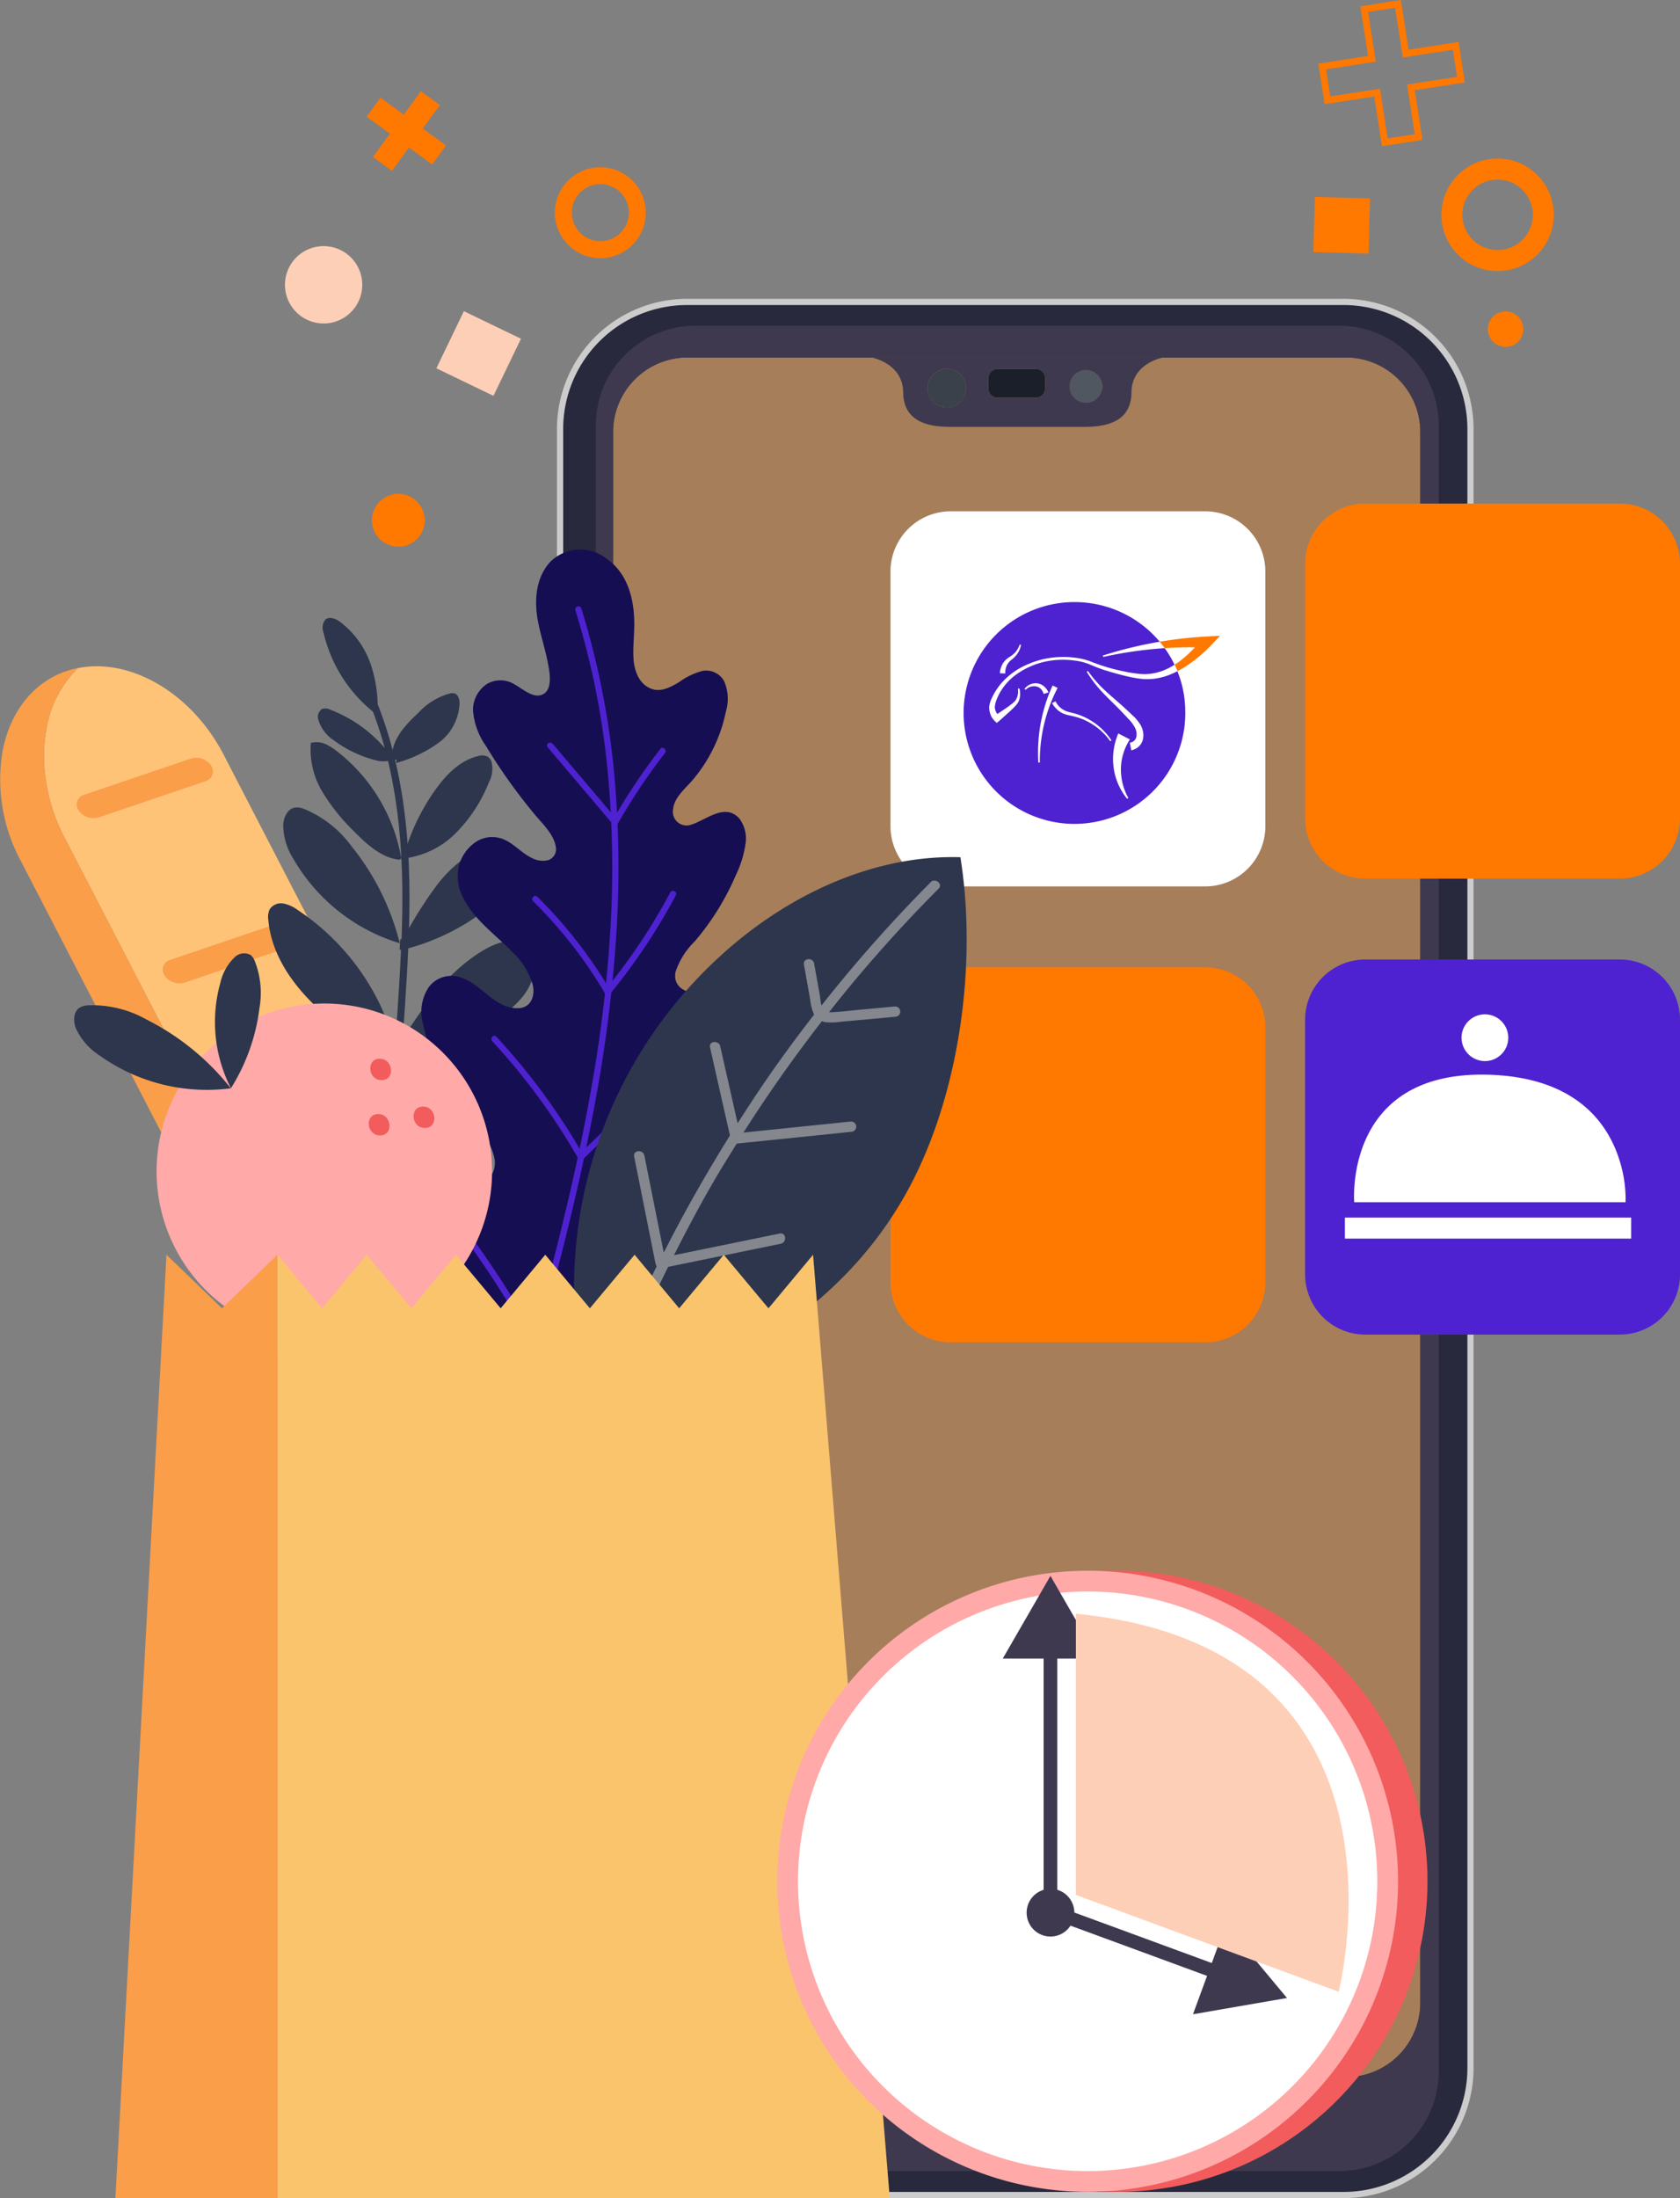 <svg xmlns="http://www.w3.org/2000/svg" xmlns:xlink="http://www.w3.org/1999/xlink" width="225.443" height="294.81" viewBox="0 0 225.443 294.81">
  <rect x="0" y="0" width="225.443" height="294.81" fill="#808080" stroke="none"/>
  <defs>
    <clipPath id="clip-path">
      <rect id="Rectangle_17279" data-name="Rectangle 17279" width="50.305" height="50.306" fill="#fff"/>
    </clipPath>
    <clipPath id="clip-path-2">
      <rect id="Rectangle_17280" data-name="Rectangle 17280" width="50.305" height="50.305" fill="#ff7800"/>
    </clipPath>
    <clipPath id="clip-path-4">
      <rect id="Rectangle_17282" data-name="Rectangle 17282" width="50.305" height="50.305" fill="#fff"/>
    </clipPath>
    <clipPath id="clip-path-5">
      <rect id="Rectangle_17285" data-name="Rectangle 17285" width="36.6" height="50.696" fill="#ff7800"/>
    </clipPath>
  </defs>
  <g id="Group_8210" data-name="Group 8210" transform="translate(-75 -111)">
    <g id="Find_food_you_love_vector" data-name="Find food you love vector" transform="translate(18.665 41.88)">
      <path id="Path_2989" data-name="Path 2989" d="M222.19,102.385H134.071a17.089,17.089,0,0,0-17.023,17.031V339.263a17.075,17.075,0,0,0,17.023,17.023H222.19a17.077,17.077,0,0,0,17.03-17.023V119.416a17.09,17.09,0,0,0-17.03-17.031m.339,7.449a9.988,9.988,0,0,1,9.956,9.964V330.521a9.981,9.981,0,0,1-9.956,9.957h-88.4a9.988,9.988,0,0,1-9.963-9.957V119.8a10,10,0,0,1,9.963-9.964Z" transform="translate(14.444 7.228)" fill="#29293d"/>
      <path id="Path_2990" data-name="Path 2990" d="M222.26,102.039H134.141A17.466,17.466,0,0,0,116.7,119.486V339.333a17.459,17.459,0,0,0,17.439,17.439H222.26A17.459,17.459,0,0,0,239.7,339.333V119.486a17.467,17.467,0,0,0-17.439-17.447m16.614,237.294a16.632,16.632,0,0,1-16.614,16.606H134.141a16.624,16.624,0,0,1-16.606-16.606V119.486a16.632,16.632,0,0,1,16.606-16.615H222.26a16.64,16.64,0,0,1,16.614,16.615Z" transform="translate(14.374 7.158)" fill="#ccc"/>
      <path id="Path_2991" data-name="Path 2991" d="M231.288,118.546V329.27a9.98,9.98,0,0,1-9.956,9.956h-88.4a9.988,9.988,0,0,1-9.964-9.956V118.546a9.995,9.995,0,0,1,9.964-9.964h88.4a9.988,9.988,0,0,1,9.956,9.964" transform="translate(15.64 8.48)" fill="#ff7800" opacity="0.3"/>
      <path id="Path_2992" data-name="Path 2992" d="M160.653,109.853a2.59,2.59,0,1,1-2.586,2.6,2.593,2.593,0,0,1,2.586-2.6" transform="translate(22.733 8.737)" fill="#3b414b"/>
      <path id="Path_2993" data-name="Path 2993" d="M178.365,112.176a2.322,2.322,0,1,1-2.319-2.208,2.267,2.267,0,0,1,2.319,2.208" transform="translate(25.897 8.76)" fill="#515760"/>
      <path id="Path_2994" data-name="Path 2994" d="M172.5,111.138v1.309a1.281,1.281,0,0,1-1.285,1.285h-5.08a1.286,1.286,0,0,1-1.285-1.285v-1.309a1.292,1.292,0,0,1,1.285-1.285h5.08a1.286,1.286,0,0,1,1.285,1.285" transform="translate(24.104 8.737)" fill="#1a1f29"/>
      <path id="Path_2995" data-name="Path 2995" d="M164.509,112.7a2.59,2.59,0,1,0-2.594,2.586,2.592,2.592,0,0,0,2.594-2.586m9.341-2.594h-5.081a1.29,1.29,0,0,0-1.284,1.285V112.7a1.284,1.284,0,0,0,1.284,1.284h5.081a1.28,1.28,0,0,0,1.285-1.284V111.4a1.286,1.286,0,0,0-1.285-1.285m-22.03-1.525h39.12s-4.21.73-4.243,4.683-3.356,4.616-6.333,4.616H162.4c-2.975,0-6.29-.671-6.333-4.616s-4.243-4.683-4.243-4.683m28.653,1.666a2.208,2.208,0,1,0,2.321,2.2,2.268,2.268,0,0,0-2.321-2.2" transform="translate(21.47 8.481)" fill="#3e394f"/>
      <path id="Path_2996" data-name="Path 2996" d="M234.149,118.361V329.985h-2.473V119.261a9.987,9.987,0,0,0-9.954-9.964h-88.4a9.995,9.995,0,0,0-9.964,9.964V329.985H121.04V118.361a13.363,13.363,0,0,1,13.319-13.319H220.83a13.352,13.352,0,0,1,13.319,13.319" transform="translate(15.25 7.765)" fill="#3e394f"/>
      <path id="Path_2997" data-name="Path 2997" d="M234.149,292.171v9.234a13.358,13.358,0,0,1-13.319,13.319H134.359a13.369,13.369,0,0,1-13.319-13.319v-9.234h2.319a9.987,9.987,0,0,0,9.964,9.956h88.4a9.979,9.979,0,0,0,9.954-9.956Z" transform="translate(15.25 45.579)" fill="#3e394f"/>
      <g id="Group_2173" data-name="Group 2173" transform="translate(175.832 137.699)" style="mix-blend-mode: normal;isolation: isolate">
        <g id="Group_2172" data-name="Group 2172">
          <g id="Group_2171" data-name="Group 2171" clip-path="url(#clip-path)">
            <path id="Path_2998" data-name="Path 2998" d="M196.186,176.056h-34.2A8.077,8.077,0,0,1,153.934,168V133.8a8.077,8.077,0,0,1,8.052-8.053h34.2a8.075,8.075,0,0,1,8.052,8.053V168a8.075,8.075,0,0,1-8.052,8.053" transform="translate(-153.934 -125.75)" fill="#fff"/>
          </g>
        </g>
      </g>
      <g id="Group_2176" data-name="Group 2176" transform="translate(231.473 136.657)" style="mix-blend-mode: multiply;isolation: isolate">
        <g id="Group_2175" data-name="Group 2175">
          <g id="Group_2174" data-name="Group 2174" clip-path="url(#clip-path-2)">
            <path id="Path_2999" data-name="Path 2999" d="M242.474,175.188h-34.2a8.077,8.077,0,0,1-8.053-8.053v-34.2a8.077,8.077,0,0,1,8.053-8.053h34.2a8.076,8.076,0,0,1,8.053,8.053v34.2a8.076,8.076,0,0,1-8.053,8.053" transform="translate(-200.222 -124.883)" fill="#ff7800"/>
          </g>
        </g>
      </g>
      <g id="Group_2179" data-name="Group 2179" transform="translate(175.832 198.851)" style="mix-blend-mode: multiply;isolation: isolate">
        <g id="Group_2178" data-name="Group 2178" transform="translate(0 0)">
          <g id="Group_2177" data-name="Group 2177" clip-path="url(#clip-path-2)">
            <path id="Path_3000" data-name="Path 3000" d="M196.186,226.926h-34.2a8.077,8.077,0,0,1-8.052-8.053v-34.2a8.077,8.077,0,0,1,8.052-8.053h34.2a8.075,8.075,0,0,1,8.052,8.053v34.2a8.075,8.075,0,0,1-8.052,8.053" transform="translate(-153.934 -176.622)" fill="#ff7800"/>
          </g>
        </g>
      </g>
      <g id="Group_2182" data-name="Group 2182" transform="translate(231.473 197.808)" style="mix-blend-mode: multiply;isolation: isolate">
        <g id="Group_2181" data-name="Group 2181" transform="translate(0 0)">
          <g id="Group_2180" data-name="Group 2180" clip-path="url(#clip-path-4)">
            <path id="Path_3001" data-name="Path 3001" d="M242.474,226.059h-34.2a8.077,8.077,0,0,1-8.053-8.053v-34.2a8.077,8.077,0,0,1,8.053-8.053h34.2a8.076,8.076,0,0,1,8.053,8.053v34.2a8.076,8.076,0,0,1-8.053,8.053" transform="translate(-200.222 -175.754)" fill="#4e22d0"/>
          </g>
        </g>
      </g>
      <rect id="Rectangle_17283" data-name="Rectangle 17283" width="38.412" height="2.822" transform="translate(236.812 232.418)" fill="#fff"/>
      <path id="Path_3002" data-name="Path 3002" d="M217.682,185.009a3.135,3.135,0,1,1,3.14,3.13,3.144,3.144,0,0,1-3.14-3.13" transform="translate(34.78 23.292)" fill="#fff"/>
      <path id="Path_3003" data-name="Path 3003" d="M242.12,205.716H205.708s-1.467-17.642,17.96-17.108c11.678.319,15.989,6.414,17.559,11.237a17.337,17.337,0,0,1,.893,5.871" transform="translate(32.355 24.649)" fill="#fff"/>
      <path id="Path_3004" data-name="Path 3004" d="M62.182,165.989l39.195,75.747c4.33,8.368,12.568,13.028,19.564,11.616,5.194-4.895,6.147-14.311,1.818-22.678l-39.2-75.748c-4.33-8.368-12.58-13.052-19.576-11.639a14.761,14.761,0,0,0-4.223,8.195,20.293,20.293,0,0,0-.023,7.125,23.781,23.781,0,0,0,2.441,7.383" transform="translate(2.802 15.443)" fill="#ffc377"/>
      <path id="Path_3005" data-name="Path 3005" d="M54.848,154.5A22.938,22.938,0,0,0,57.267,169l39.2,75.746c5.005,9.674,15.25,14.4,22.75,10.518a11.236,11.236,0,0,0,2.72-1.959c-7,1.412-15.234-3.248-19.564-11.616l-17.9-34.584-21.3-41.163a23.781,23.781,0,0,1-2.441-7.383,20.322,20.322,0,0,1,.023-7.125,14.757,14.757,0,0,1,4.223-8.195,11.215,11.215,0,0,0-3.17,1.088c-3.75,1.941-6.138,5.691-6.961,10.164" transform="translate(1.809 15.485)" fill="#fa9e4a"/>
      <path id="Path_3006" data-name="Path 3006" d="M66.064,161.239l14.326-4.858a1.36,1.36,0,0,0,.725-2.1,2.414,2.414,0,0,0-1.186-.9,2.439,2.439,0,0,0-1.517-.032l-14.326,4.858a1.333,1.333,0,0,0-.724,2.1,2.4,2.4,0,0,0,.833.757,2.3,2.3,0,0,0,.353.144,2.426,2.426,0,0,0,1.516.032" transform="translate(3.541 17.506)" fill="#fa9e4a"/>
      <path id="Path_3007" data-name="Path 3007" d="M75.658,179.669l14.326-4.858a1.36,1.36,0,0,0,.725-2.1,2.434,2.434,0,0,0-2.7-.934l-14.326,4.856a1.334,1.334,0,0,0-.724,2.1,2.378,2.378,0,0,0,.833.757,2.583,2.583,0,0,0,.353.144,2.426,2.426,0,0,0,1.516.032" transform="translate(5.48 21.23)" fill="#fa9e4a"/>
      <path id="Path_3008" data-name="Path 3008" d="M86.542,203.4l14.326-4.858a1.36,1.36,0,0,0,.725-2.1,2.433,2.433,0,0,0-2.7-.934l-14.326,4.858a1.333,1.333,0,0,0-.724,2.1,2.4,2.4,0,0,0,.833.757,2.622,2.622,0,0,0,1.869.177" transform="translate(7.679 26.026)" fill="#fa9e4a"/>
      <path id="Path_3009" data-name="Path 3009" d="M96.136,221.834l14.326-4.858a1.36,1.36,0,0,0,.725-2.1,2.433,2.433,0,0,0-2.7-.934L94.157,218.8a1.334,1.334,0,0,0-.724,2.1,2.411,2.411,0,0,0,.833.757,2.574,2.574,0,0,0,.353.144,2.435,2.435,0,0,0,1.516.033" transform="translate(9.618 29.751)" fill="#fa9e4a"/>
      <path id="Path_3010" data-name="Path 3010" d="M81.527,184.625c-.368,1.132.394,2.3,1.172,3.2a29.293,29.293,0,0,0,19.345,9.953c.166-.228.331-.457.5-.685q-.05-.444-.088-.885a32.706,32.706,0,0,0-6.985-9.359,15.03,15.03,0,0,0-10.914-3.984c-1.236.106-2.646.583-3.035,1.76" transform="translate(7.247 23.482)" fill="#339dd5"/>
      <path id="Path_3011" data-name="Path 3011" d="M84.673,170.267a2.486,2.486,0,0,0-.19,1.444c.469,5.347,4.146,9.9,8.305,13.293a43.2,43.2,0,0,0,8.041,5.21c.518-2.492-.345-5.081-1.465-7.371a31.828,31.828,0,0,0-10.939-12.466,4.839,4.839,0,0,0-1.908-.868,1.832,1.832,0,0,0-1.844.758" transform="translate(7.858 20.788)" fill="#2d364c"/>
      <path id="Path_3012" data-name="Path 3012" d="M86.139,161.141a8.764,8.764,0,0,0,1.447,4.677A24.754,24.754,0,0,0,101.782,177a33.552,33.552,0,0,0-6.495-13.035,14.878,14.878,0,0,0-6.381-4.99,2.493,2.493,0,0,0-1.165-.174c-1.011.147-1.549,1.311-1.6,2.337" transform="translate(8.197 18.625)" fill="#2d364c"/>
      <path id="Path_3013" data-name="Path 3013" d="M101.309,167.138a.661.661,0,0,0,.109-.011,1.914,1.914,0,0,0-.007-.233l-.072,0a23.216,23.216,0,0,0-8.6-14.171,8.015,8.015,0,0,0-1.206-.79,2.992,2.992,0,0,0-2.3-.326,11.059,11.059,0,0,0,1.583,6.614,26.746,26.746,0,0,0,4.336,5.366c1.653,1.673,3.532,3.375,5.86,3.677a.336.336,0,0,0,.295-.13" transform="translate(8.813 17.153)" fill="#2d364c"/>
      <path id="Path_3014" data-name="Path 3014" d="M90.566,147.814a1.258,1.258,0,0,0-.5,1.43,5.027,5.027,0,0,0,2.161,2.828,15.748,15.748,0,0,0,5.418,2.582,3.637,3.637,0,0,0,1.926.094l.209-.011c-.075-.332-.153-.666-.232-1a18.246,18.246,0,0,0-7.862-5.822,1.5,1.5,0,0,0-1.124-.106" transform="translate(8.984 16.393)" fill="#2d364c"/>
      <path id="Path_3015" data-name="Path 3015" d="M97.745,150.348c.049.131.1.262.149.394a18.045,18.045,0,0,0-.833-6.678,12.075,12.075,0,0,0-4.16-5.881c-.587-.434-1.45-.791-2-.305a1.717,1.717,0,0,0-.248,1.69,19.214,19.214,0,0,0,6.9,10.851Z" transform="translate(9.09 14.353)" fill="#2d364c"/>
      <path id="Path_3016" data-name="Path 3016" d="M99,196.229c.058.561.119,1.117.2,1.672a26.368,26.368,0,0,0,12.249-3.075,11.356,11.356,0,0,0,3.151-2.039,4.563,4.563,0,0,0,1.463-3.359,2.5,2.5,0,0,0-.463-1.381,3.42,3.42,0,0,0-3.081-.928,15.575,15.575,0,0,0-8.059,3.365A29.2,29.2,0,0,0,99,196.229" transform="translate(10.796 24.345)" fill="#339dd5"/>
      <path id="Path_3017" data-name="Path 3017" d="M98.661,188.412c0,.45-.011.9-.007,1.349a1.5,1.5,0,0,0,.844-.043,45.083,45.083,0,0,0,11.2-4.519,17.089,17.089,0,0,0,4.8-3.738,7.709,7.709,0,0,0,1.929-5.637,2.529,2.529,0,0,0-.546-1.435,2.338,2.338,0,0,0-1.266-.642c-1.962-.426-3.973.432-5.658,1.512-4.909,3.151-8.228,8.166-11.3,13.153" transform="translate(10.727 21.626)" fill="#2d364c"/>
      <path id="Path_3018" data-name="Path 3018" d="M99.176,176.316c-.011.254-.022.507-.037.757l.388.018a29.961,29.961,0,0,0,8.5-3.534c3-1.826,5.832-4.46,6.455-7.913a2.733,2.733,0,0,0-.457-2.39c-.792-.829-2.171-.6-3.234-.156a17.131,17.131,0,0,0-6.644,5.313A51.3,51.3,0,0,0,99.59,175.7l-.379-.018c-.01.182-.019.364-.03.541a.616.616,0,0,1,0,.1" transform="translate(10.825 19.416)" fill="#2d364c"/>
      <path id="Path_3019" data-name="Path 3019" d="M98.93,154.97c-.017.144-.038.284-.054.428a17.762,17.762,0,0,0,5.659-2.682,6.893,6.893,0,0,0,2.843-5.359c-.011-.506-.165-1.091-.637-1.268a1.282,1.282,0,0,0-.661-.013,8.971,8.971,0,0,0-4.253,2.621c-1.647,1.531-3.338,3.333-3.51,5.579l-.166.119c.124.174.246.35.37.525Z" transform="translate(10.625 16.049)" fill="#2d364c"/>
      <path id="Path_3020" data-name="Path 3020" d="M103.808,157.657a28.593,28.593,0,0,0-4.288,9.155,11.826,11.826,0,0,0,6.87-3.208,20.039,20.039,0,0,0,4.63-6.973,3.828,3.828,0,0,0,.362-2.824,1.293,1.293,0,0,0-.5-.654,1.7,1.7,0,0,0-1.29-.082c-2.446.578-4.33,2.529-5.783,4.586" transform="translate(10.902 17.453)" fill="#2d364c"/>
      <path id="Path_3021" data-name="Path 3021" d="M99.978,180.1c.513-10.934.044-22.017-3.974-32.326-.224-.571.688-.857.911-.286,3.936,10.1,4.509,20.956,4.057,31.681-.487,11.521-1.644,23.029-2.541,34.524-.047.6-1,.656-.953.043.874-11.2,1.974-22.412,2.5-33.635" transform="translate(10.184 16.28)" fill="#2d364c"/>
      <path id="Path_3022" data-name="Path 3022" d="M149.5,194.5a7.641,7.641,0,0,1-1.308,2.7,23.23,23.23,0,0,1-3.7,3.577c-1.564,1.335-3.136,2.663-4.71,4-1.47,1.243-3.005,2.443-4.4,3.769-1.19,1.132-2.351,2.742-1.777,4.45.529,1.546,2.315,1.888,3.8,1.8,1.808-.108,3.515-.841,5.342-.731a5.247,5.247,0,0,1,4.676,6.086c-.417,3.22-3.1,5.8-5.7,7.6a41.762,41.762,0,0,1-9.035,4.349c-5.888,2.235-12.642,4.549-15.821,10.236-.256.45-1,.083-.745-.376.043-.078.1-.149.141-.227a99.879,99.879,0,0,1-7.906-7.066,97.609,97.609,0,0,1-7.291-8.1c-1.153-1.424-2.272-2.879-3.321-4.38a15.022,15.022,0,0,1-2.352-4.5c-.727-2.577,0-5.786,2.661-7.038,2.416-1.142,4.51.238,6.375,1.73.608.492,1.19,1,1.749,1.423,1.266.959,3.11,1.991,4.739,1.368a3.227,3.227,0,0,0,1.737-3.605,8.794,8.794,0,0,0-2.378-4.214,39.667,39.667,0,0,1-3.2-4.215,28.159,28.159,0,0,1-4.017-9.594,6.015,6.015,0,0,1,.726-4.733,3.735,3.735,0,0,1,3.67-1.57c3.226.5,4.927,4.3,8.327,4.29,1.839-.011,2.39-1.717,2.011-3.216a9.9,9.9,0,0,0-2.645-4.248c-2.26-2.363-5.12-4.3-6.616-7.251a6.207,6.207,0,0,1-.664-4.254,5.651,5.651,0,0,1,2.086-3.179,4,4,0,0,1,3.693-.6c1.564.545,2.576,1.9,4.043,2.593a3.073,3.073,0,0,0,2.225.286,1.554,1.554,0,0,0,.982-1.818c-.281-1.672-1.763-3.029-2.82-4.3a75.91,75.91,0,0,1-6.571-9.226,9.39,9.39,0,0,1-1.714-4.818,4.214,4.214,0,0,1,1.867-3.455,3.587,3.587,0,0,1,3.75.079c.976.522,2.343,1.793,3.545,1.4,1.628-.543,1.126-3.039.9-4.242-.345-1.844-.95-3.635-1.31-5.48-.546-2.724-.411-5.8,1.5-8.011a5.679,5.679,0,0,1,7.515-.664c2.836,1.868,3.761,5.13,3.868,8.257.069,1.778-.207,3.568-.088,5.338.107,1.586.785,3.468,2.526,4.011,1.289.412,2.578-.345,3.628-.966a9.061,9.061,0,0,1,3.172-1.492,2.766,2.766,0,0,1,2.84,1.409,5.979,5.979,0,0,1,.224,4.067,20.541,20.541,0,0,1-4.346,9.04c-.99,1.2-2.568,2.395-2.73,4.026a1.835,1.835,0,0,0,2.409,2.1c2-.6,4.567-3.02,6.5-.791a4.436,4.436,0,0,1,.808,3.291,13.97,13.97,0,0,1-1.274,4.2,34.771,34.771,0,0,1-5.57,8.977,10.086,10.086,0,0,0-2.546,4.049c-.375,1.729,1.013,2.831,2.719,2.808,1.729-.014,3.28-.858,4.973-1.067a4.26,4.26,0,0,1,3.857,1.375,5.077,5.077,0,0,1,.969,4.741" transform="translate(10.013 12.812)" fill="#160e53"/>
      <path id="Path_3023" data-name="Path 3023" d="M125.56,159.956a109.9,109.9,0,0,0-3.754-20.784q-.366-1.282-.768-2.557a.417.417,0,0,0-.793.251,106.678,106.678,0,0,1,4.255,20.791,135.33,135.33,0,0,1,.494,21.12,181.1,181.1,0,0,1-2.476,21.441c-1.243,7.211-2.838,14.359-4.616,21.459-1.787,7.144-3.761,14.24-5.756,21.331q-.375,1.334-.751,2.67c-.141.5.68.676.821.177,2.006-7.122,4.013-14.248,5.852-21.415,1.846-7.193,3.526-14.432,4.861-21.737a190.594,190.594,0,0,0,2.75-21.413,139.232,139.232,0,0,0-.119-21.336" transform="translate(13.298 14.09)" fill="#4e22d0"/>
      <path id="Path_3024" data-name="Path 3024" d="M134.552,206.084l-17.939,15.175a120.141,120.141,0,0,0-12.689-18.852c-.334-.408-1.035.028-.7.44a120.027,120.027,0,0,1,12.92,19.268.438.438,0,0,0,.664.052l18.37-15.539c.4-.341-.228-.88-.627-.543" transform="translate(11.633 27.407)" fill="#4e22d0"/>
      <path id="Path_3025" data-name="Path 3025" d="M136.752,185.154l-15.271,14.7a87.029,87.029,0,0,0-11.427-15.464c-.361-.391-.914.21-.555.6a86.136,86.136,0,0,1,11.545,15.746.434.434,0,0,0,.662.052q7.838-7.544,15.674-15.09c.38-.367-.25-.908-.627-.543" transform="translate(12.895 23.774)" fill="#4e22d0"/>
      <path id="Path_3026" data-name="Path 3026" d="M132.464,168.3a78.811,78.811,0,0,1-8.36,12.618,61.425,61.425,0,0,0-9.481-12.032c-.38-.376-.934.224-.555.6a60.584,60.584,0,0,1,9.648,12.38.433.433,0,0,0,.662.052,79.919,79.919,0,0,0,8.835-13.241c.244-.46-.5-.834-.749-.374" transform="translate(13.816 20.506)" fill="#4e22d0"/>
      <path id="Path_3027" data-name="Path 3027" d="M130.8,152.4a83.386,83.386,0,0,0-6.135,9.109l-8.3-9.792c-.339-.4-1.041.034-.7.439l8.716,10.28a.435.435,0,0,0,.724-.034,81.659,81.659,0,0,1,6.323-9.459c.32-.411-.307-.957-.627-.543" transform="translate(14.146 17.165)" fill="#4e22d0"/>
      <path id="Path_3028" data-name="Path 3028" d="M170.452,164.339c2.295,14.359-.119,31.994-7.108,44.756-7.651,13.966-20.69,22.469-35.67,27.845a36.9,36.9,0,0,1-6.532,1.767,37.329,37.329,0,0,1-1.7-6.694,60.16,60.16,0,0,1,21.439-56.7c8.348-6.759,18.856-11.291,29.57-10.97" transform="translate(14.762 19.744)" fill="#2d364c"/>
      <path id="Path_3029" data-name="Path 3029" d="M165.826,167.167a193.79,193.79,0,0,0-14.656,16.538c-.12-.474-.151-1.006-.232-1.453q-.373-2.088-.748-4.176c-.156-.868-1.529-.745-1.373.127l.851,4.745a6.188,6.188,0,0,0,.516,1.974q-2.537,3.26-4.939,6.625c-1.85,2.6-3.609,5.26-5.325,7.948l-2.33-10.313c-.194-.855-1.567-.736-1.373.127l2.672,11.827c-3.188,5.1-6.168,10.337-8.879,15.708q-1.3-6.507-2.6-13.017c-.172-.862-1.546-.742-1.373.129q1.435,7.184,2.869,14.368a.931.931,0,0,0,.161.345c-.031.064-.066.126-.1.19q-3.961,8.085-7.157,16.513c-.314.827.941,1.4,1.257.567,2.22-5.852,4.758-11.577,7.533-17.186l15.108-3.1c.861-.177.74-1.551-.127-1.373l-14.2,2.909c1.676-3.311,3.411-6.591,5.275-9.8,1.013-1.744,2.08-3.457,3.147-5.169l15.436-1.586a.69.69,0,0,0-.127-1.373l-14.408,1.481q4.906-7.712,10.527-14.938a2.485,2.485,0,0,0,.508.138,7.864,7.864,0,0,0,1.886-.048l2.575-.236,4.95-.454a.69.69,0,0,0-.127-1.373l-4.356.4c-1.388.127-2.786.319-4.178.374-.1,0-.2,0-.3,0,.891-1.128,1.78-2.257,2.7-3.365q5.692-6.881,12.005-13.212c.625-.627-.451-1.492-1.072-.867" transform="translate(15.397 20.275)" fill="#84878e"/>
      <path id="Path_3030" data-name="Path 3030" d="M115.033,193.913a22.509,22.509,0,1,1-29.775-11.257,22.51,22.51,0,0,1,29.775,11.257" transform="translate(5.341 23.045)" fill="#ffa9a9"/>
      <path id="Path_3031" data-name="Path 3031" d="M63.038,183.977a8.755,8.755,0,0,0,3.243,3.668A24.749,24.749,0,0,0,83.821,192a33.554,33.554,0,0,0-11.283-9.21,14.875,14.875,0,0,0-7.868-1.922,2.486,2.486,0,0,0-1.134.32c-.861.549-.873,1.833-.5,2.789" transform="translate(3.482 23.08)" fill="#2d364c"/>
      <path id="Path_3032" data-name="Path 3032" d="M81.1,175.655a6.893,6.893,0,0,0-1.855,3.371,19.455,19.455,0,0,0,1.422,14.134A26.377,26.377,0,0,0,84.5,182.371a11.7,11.7,0,0,0-.661-6.331,1.962,1.962,0,0,0-.537-.755,1.824,1.824,0,0,0-2.2.37" transform="translate(6.659 21.911)" fill="#2d364c"/>
      <path id="Path_3033" data-name="Path 3033" d="M167.664,335.219H85.5V208.694l5.985,7.182,5.984-7.182,6,7.182,5.985-7.182,6,7.182,5.984-7.182,5.984,7.182,6-7.182,5.984,7.182,5.984-7.182,6,7.182,5.985-7.182Z" transform="translate(8.068 28.71)" fill="#fac46d"/>
      <path id="Path_3034" data-name="Path 3034" d="M89.153,208.694V335.219H67.409L74.26,208.694l7.447,7.182Z" transform="translate(4.413 28.711)" fill="#fa9e4a"/>
      <path id="Path_3035" data-name="Path 3035" d="M97.126,186.823c-1.856,0-1.594,2.874.251,2.874s1.6-2.874-.251-2.874" transform="translate(10.162 24.291)" fill="#f25c5c"/>
      <path id="Path_3036" data-name="Path 3036" d="M101.963,192.16c-1.856,0-1.594,2.874.251,2.874s1.594-2.874-.251-2.874" transform="translate(11.139 25.369)" fill="#f25c5c"/>
      <path id="Path_3037" data-name="Path 3037" d="M96.959,192.994c-1.856,0-1.594,2.874.251,2.874s1.594-2.874-.251-2.874" transform="translate(10.128 25.538)" fill="#f25c5c"/>
      <path id="Path_3038" data-name="Path 3038" d="M101.127,86.429l-2.284,3.124L96.3,87.695l2.278-3.129-3.122-2.272,1.856-2.552,3.13,2.277,2.294-3.145,2.547,1.857-2.295,3.145,3.124,2.285-1.864,2.547Z" transform="translate(10.08 2.477)" fill="#ff7800"/>
      <path id="Path_3039" data-name="Path 3039" d="M116.537,94.4a6.1,6.1,0,1,1,6.971,5.086,6.109,6.109,0,0,1-6.971-5.086m5.437-4.723a3.823,3.823,0,1,0,4.372,3.189,3.826,3.826,0,0,0-4.372-3.189" transform="translate(14.326 4.189)" fill="#ff7800"/>
      <rect id="Rectangle_17284" data-name="Rectangle 17284" width="8.504" height="8.505" transform="translate(114.892 118.517) rotate(-64.264)" fill="#fecfb7"/>
      <path id="Path_3040" data-name="Path 3040" d="M90.722,96.223a5.187,5.187,0,1,1-4.324,5.926,5.187,5.187,0,0,1,4.324-5.926" transform="translate(8.238 5.97)" fill="#fecfb7"/>
      <path id="Path_3041" data-name="Path 3041" d="M99.042,123.839a3.545,3.545,0,1,1-2.955,4.051,3.547,3.547,0,0,1,2.955-4.051" transform="translate(10.199 11.555)" fill="#ff7800"/>
      <path id="Path_3042" data-name="Path 3042" d="M227.883,285.6a41.651,41.651,0,1,1-41.651-41.651A41.65,41.65,0,0,1,227.883,285.6" transform="translate(20.008 35.834)" fill="#f25c5c"/>
      <path id="Path_3043" data-name="Path 3043" d="M224.6,285.6a41.651,41.651,0,1,1-41.651-41.651A41.65,41.65,0,0,1,224.6,285.6" transform="translate(19.343 35.834)" fill="#ffa9a9"/>
      <path id="Path_3044" data-name="Path 3044" d="M221.343,285.131a38.866,38.866,0,1,1-38.866-38.866,38.866,38.866,0,0,1,38.866,38.866" transform="translate(19.812 36.303)" fill="#fff"/>
      <path id="Path_3045" data-name="Path 3045" d="M194.724,297.267,171.03,288.56V252.19h1.834v35.091l22.492,8.262Z" transform="translate(25.352 37.5)" fill="#3e394f"/>
      <path id="Path_3046" data-name="Path 3046" d="M166.466,255.613l6.4-11.088,6.4,11.088Z" transform="translate(24.43 35.951)" fill="#3e394f"/>
      <path id="Path_3047" data-name="Path 3047" d="M187.7,295.455l12.616-2.185-8.2-9.834Z" transform="translate(28.722 43.814)" fill="#3e394f"/>
      <g id="Group_2185" data-name="Group 2185" transform="translate(200.71 285.549)" style="mix-blend-mode: multiply;isolation: isolate">
        <g id="Group_2184" data-name="Group 2184" transform="translate(0 0)">
          <g id="Group_2183" data-name="Group 2183" clip-path="url(#clip-path-5)">
            <path id="Path_3048" data-name="Path 3048" d="M174.63,248.745V286.46l35.254,12.981s11.926-46.11-35.254-50.7" transform="translate(-174.63 -248.745)" fill="#fecfb7"/>
          </g>
        </g>
      </g>
      <path id="Path_3049" data-name="Path 3049" d="M175.534,282.637a3.2,3.2,0,1,1-3.2-3.2,3.2,3.2,0,0,1,3.2,3.2" transform="translate(24.968 43.006)" fill="#3e394f"/>
      <path id="Path_3050" data-name="Path 3050" d="M221.357,79.762,214.643,80.8l1.024,6.666-5.437.839-1.024-6.666-6.669,1.03-.84-5.437,6.669-1.03-1.034-6.663,5.437-.84,1.035,6.663,6.712-1.036ZM212,69.744l-3.627.56,1.035,6.663L202.742,78l.56,3.627,6.67-1.031L211,87.259l3.627-.56L213.6,80.035,220.311,79l-.56-3.627-6.712,1.036Z" transform="translate(31.549 0.421)" fill="#ff7800"/>
      <path id="Path_3051" data-name="Path 3051" d="M216.886,89.479a7.545,7.545,0,1,1,1.628,10.54,7.556,7.556,0,0,1-1.628-10.54m8.879.641a4.726,4.726,0,1,0,1.022,6.61,4.734,4.734,0,0,0-1.022-6.61" transform="translate(34.325 3.996)" fill="#ff7800"/>
      <rect id="Rectangle_17286" data-name="Rectangle 17286" width="7.405" height="7.405" transform="matrix(0.028, -1, 1, 0.028, 232.574, 102.933)" fill="#ff7800"/>
      <path id="Path_3052" data-name="Path 3052" d="M221.078,104.415a2.381,2.381,0,1,1,.513,3.329,2.38,2.38,0,0,1-.513-3.329" transform="translate(35.373 7.441)" fill="#ff7800"/>
    </g>
    <g id="Group_8194" data-name="Group 8194" transform="translate(-48.896 -37.575)">
      <path id="Path_10236" data-name="Path 10236" d="M29.749,14.738A14.875,14.875,0,1,1,14.873,0,14.9,14.9,0,0,1,26.313,5.316c.233.28.459.566.67.863A14.508,14.508,0,0,1,28.3,8.4c.139.286.267.578.387.873a14.58,14.58,0,0,1,1.058,5.47" transform="translate(253.206 229.324)" fill="#4e22d0"/>
      <path id="Path_10237" data-name="Path 10237" d="M128.6,20.686l-1.262,1.321-.006.006a19.329,19.329,0,0,1-3.446,2.846c-.329.206-.667.4-1.014.578-.121-.3-.248-.587-.388-.873.276-.169.546-.353.806-.55a15.235,15.235,0,0,0,1.926-1.782q-2.024-.018-4.054.117c-.211-.3-.437-.584-.67-.863a55.547,55.547,0,0,1,6.272-.7Z" transform="translate(159.027 213.156)" fill="#ff7800"/>
      <path id="Path_10238" data-name="Path 10238" d="M85.614,26.385l-.05-.187a55.358,55.358,0,0,1,7.627-1.853c.233.28.459.565.67.863a55.259,55.259,0,0,0-8.247,1.177" transform="translate(186.327 210.296)" fill="#fff"/>
      <path id="Path_10239" data-name="Path 10239" d="M40.926,35.617a10.241,10.241,0,0,1-.986.458,8.863,8.863,0,0,1-2.2.562,7.874,7.874,0,0,1-2.252-.071c-.729-.117-1.442-.28-2.146-.464s-1.4-.384-2.1-.6-1.38-.488-2.041-.774a7.7,7.7,0,0,0-2.041-.532,11.993,11.993,0,0,0-2.128-.1A10.7,10.7,0,0,0,20.929,35.1a10.526,10.526,0,0,0-1.808,1.091,7.735,7.735,0,0,0-1.47,1.475,7.243,7.243,0,0,0-1,1.8,3.343,3.343,0,0,0-.23.931c0,.034,0,.065,0,.1a.675.675,0,0,0,.012.092,1.829,1.829,0,0,0,.05.221,1.707,1.707,0,0,0,.074.212l.047.1.068.132-.022-.049a1.092,1.092,0,0,0,.112.157l.757-.513c.363-.243.735-.492,1.073-.759a4.12,4.12,0,0,0,.475-.406,1.478,1.478,0,0,0,.316-.492,2.4,2.4,0,0,0,.14-1.226l.192-.037a2.632,2.632,0,0,1,.025,1.38,1.956,1.956,0,0,1-.31.667,5.224,5.224,0,0,1-.465.525c-.316.326-.648.618-.983.916l-1,.9-.31.243-.276-.273a2.619,2.619,0,0,1-.49-.685l0-.009a.011.011,0,0,1,0-.006l0,0-.012-.031-.016-.034-.028-.077c-.019-.049-.037-.1-.053-.148-.028-.1-.056-.2-.078-.3a2.476,2.476,0,0,1-.047-.307c-.006-.049-.009-.111-.012-.175s.006-.117.012-.172a3.8,3.8,0,0,1,.35-1.131,8.611,8.611,0,0,1,1.194-1.887,9.557,9.557,0,0,1,3.545-2.594,11.556,11.556,0,0,1,2.084-.707,12.737,12.737,0,0,1,2.181-.3,12.211,12.211,0,0,1,2.2.092,8.689,8.689,0,0,1,2.143.532,24.484,24.484,0,0,0,4.107,1.241,20.939,20.939,0,0,0,2.106.363,6.619,6.619,0,0,0,2.063-.04,7.321,7.321,0,0,0,1.951-.633,10.032,10.032,0,0,0,.952-.535c.14.286.267.578.388.873" transform="translate(240.972 202.975)" fill="#fff"/>
      <path id="Path_10240" data-name="Path 10240" d="M22.256,29.916a3.11,3.11,0,0,1,.369-1.244,2.587,2.587,0,0,1,.9-.917,3.337,3.337,0,0,0,.858-.71,3.03,3.03,0,0,0,.535-.981l.19.05a3.286,3.286,0,0,1-.457,1.123,3.715,3.715,0,0,1-.847.887,2.035,2.035,0,0,0-.644.814,2.457,2.457,0,0,0-.173,1.01Z" transform="translate(235.81 208.953)" fill="#fff"/>
      <path id="Path_10241" data-name="Path 10241" d="M37.42,50.6a1.875,1.875,0,0,1,1.682-.745,1.747,1.747,0,0,1,.928.4,2.1,2.1,0,0,1,.6.827l-.644.2a1.5,1.5,0,0,0-.335-.629,1.241,1.241,0,0,0-.62-.372,1.559,1.559,0,0,0-1.458.445Z" transform="translate(223.958 190.363)" fill="#fff"/>
      <path id="Path_10242" data-name="Path 10242" d="M48.363,51.562a21.083,21.083,0,0,0-1.807,4.845,21.419,21.419,0,0,0-.582,5.167l-.2.007a21.692,21.692,0,0,1,1.915-10.339Z" transform="translate(217.457 189.272)" fill="#fff"/>
      <path id="Path_10243" data-name="Path 10243" d="M54.838,60.925a2.678,2.678,0,0,0,1.615,1.385c.361.111.759.192,1.147.309a8.238,8.238,0,0,1,1.138.432,9.03,9.03,0,0,1,2.024,1.314,8.681,8.681,0,0,1,1.581,1.8l-.163.11a8.442,8.442,0,0,0-1.6-1.7,8.712,8.712,0,0,0-1.993-1.2,7.852,7.852,0,0,0-1.1-.376c-.376-.1-.76-.164-1.163-.273a2.932,2.932,0,0,1-1.136-.58,3.477,3.477,0,0,1-.809-.976Z" transform="translate(210.698 181.704)" fill="#fff"/>
      <path id="Path_10244" data-name="Path 10244" d="M94.072,81.486a7.435,7.435,0,0,0-1.2,3.79,7.768,7.768,0,0,0,.989,4.059l-.163.109a8.373,8.373,0,0,1-1.8-4.112,8.765,8.765,0,0,1,.615-4.648Z" transform="translate(181.447 166.259)" fill="#fff"/>
      <path id="Path_10245" data-name="Path 10245" d="M81.424,51.9a1.007,1.007,0,0,0,.846-.669,1.263,1.263,0,0,0,.059-.3c0-.055.006-.112.006-.176s0-.111-.008-.166a2.015,2.015,0,0,0-.187-.664,5,5,0,0,0-.93-1.246q-.561-.617-1.146-1.213c-.776-.8-1.6-1.562-2.372-2.391a17.167,17.167,0,0,1-2.05-2.691l.165-.107a16.921,16.921,0,0,0,2.178,2.514c.806.763,1.676,1.473,2.512,2.232q.629.566,1.238,1.156a5.721,5.721,0,0,1,1.15,1.372,2.868,2.868,0,0,1,.323.922c.015.082.019.167.029.25s.009.157.007.242a2.177,2.177,0,0,1-.067.521,1.9,1.9,0,0,1-.573.944,2.165,2.165,0,0,1-.979.492Z" transform="translate(194.083 196.287)" fill="#fff"/>
    </g>
  </g>
</svg>
